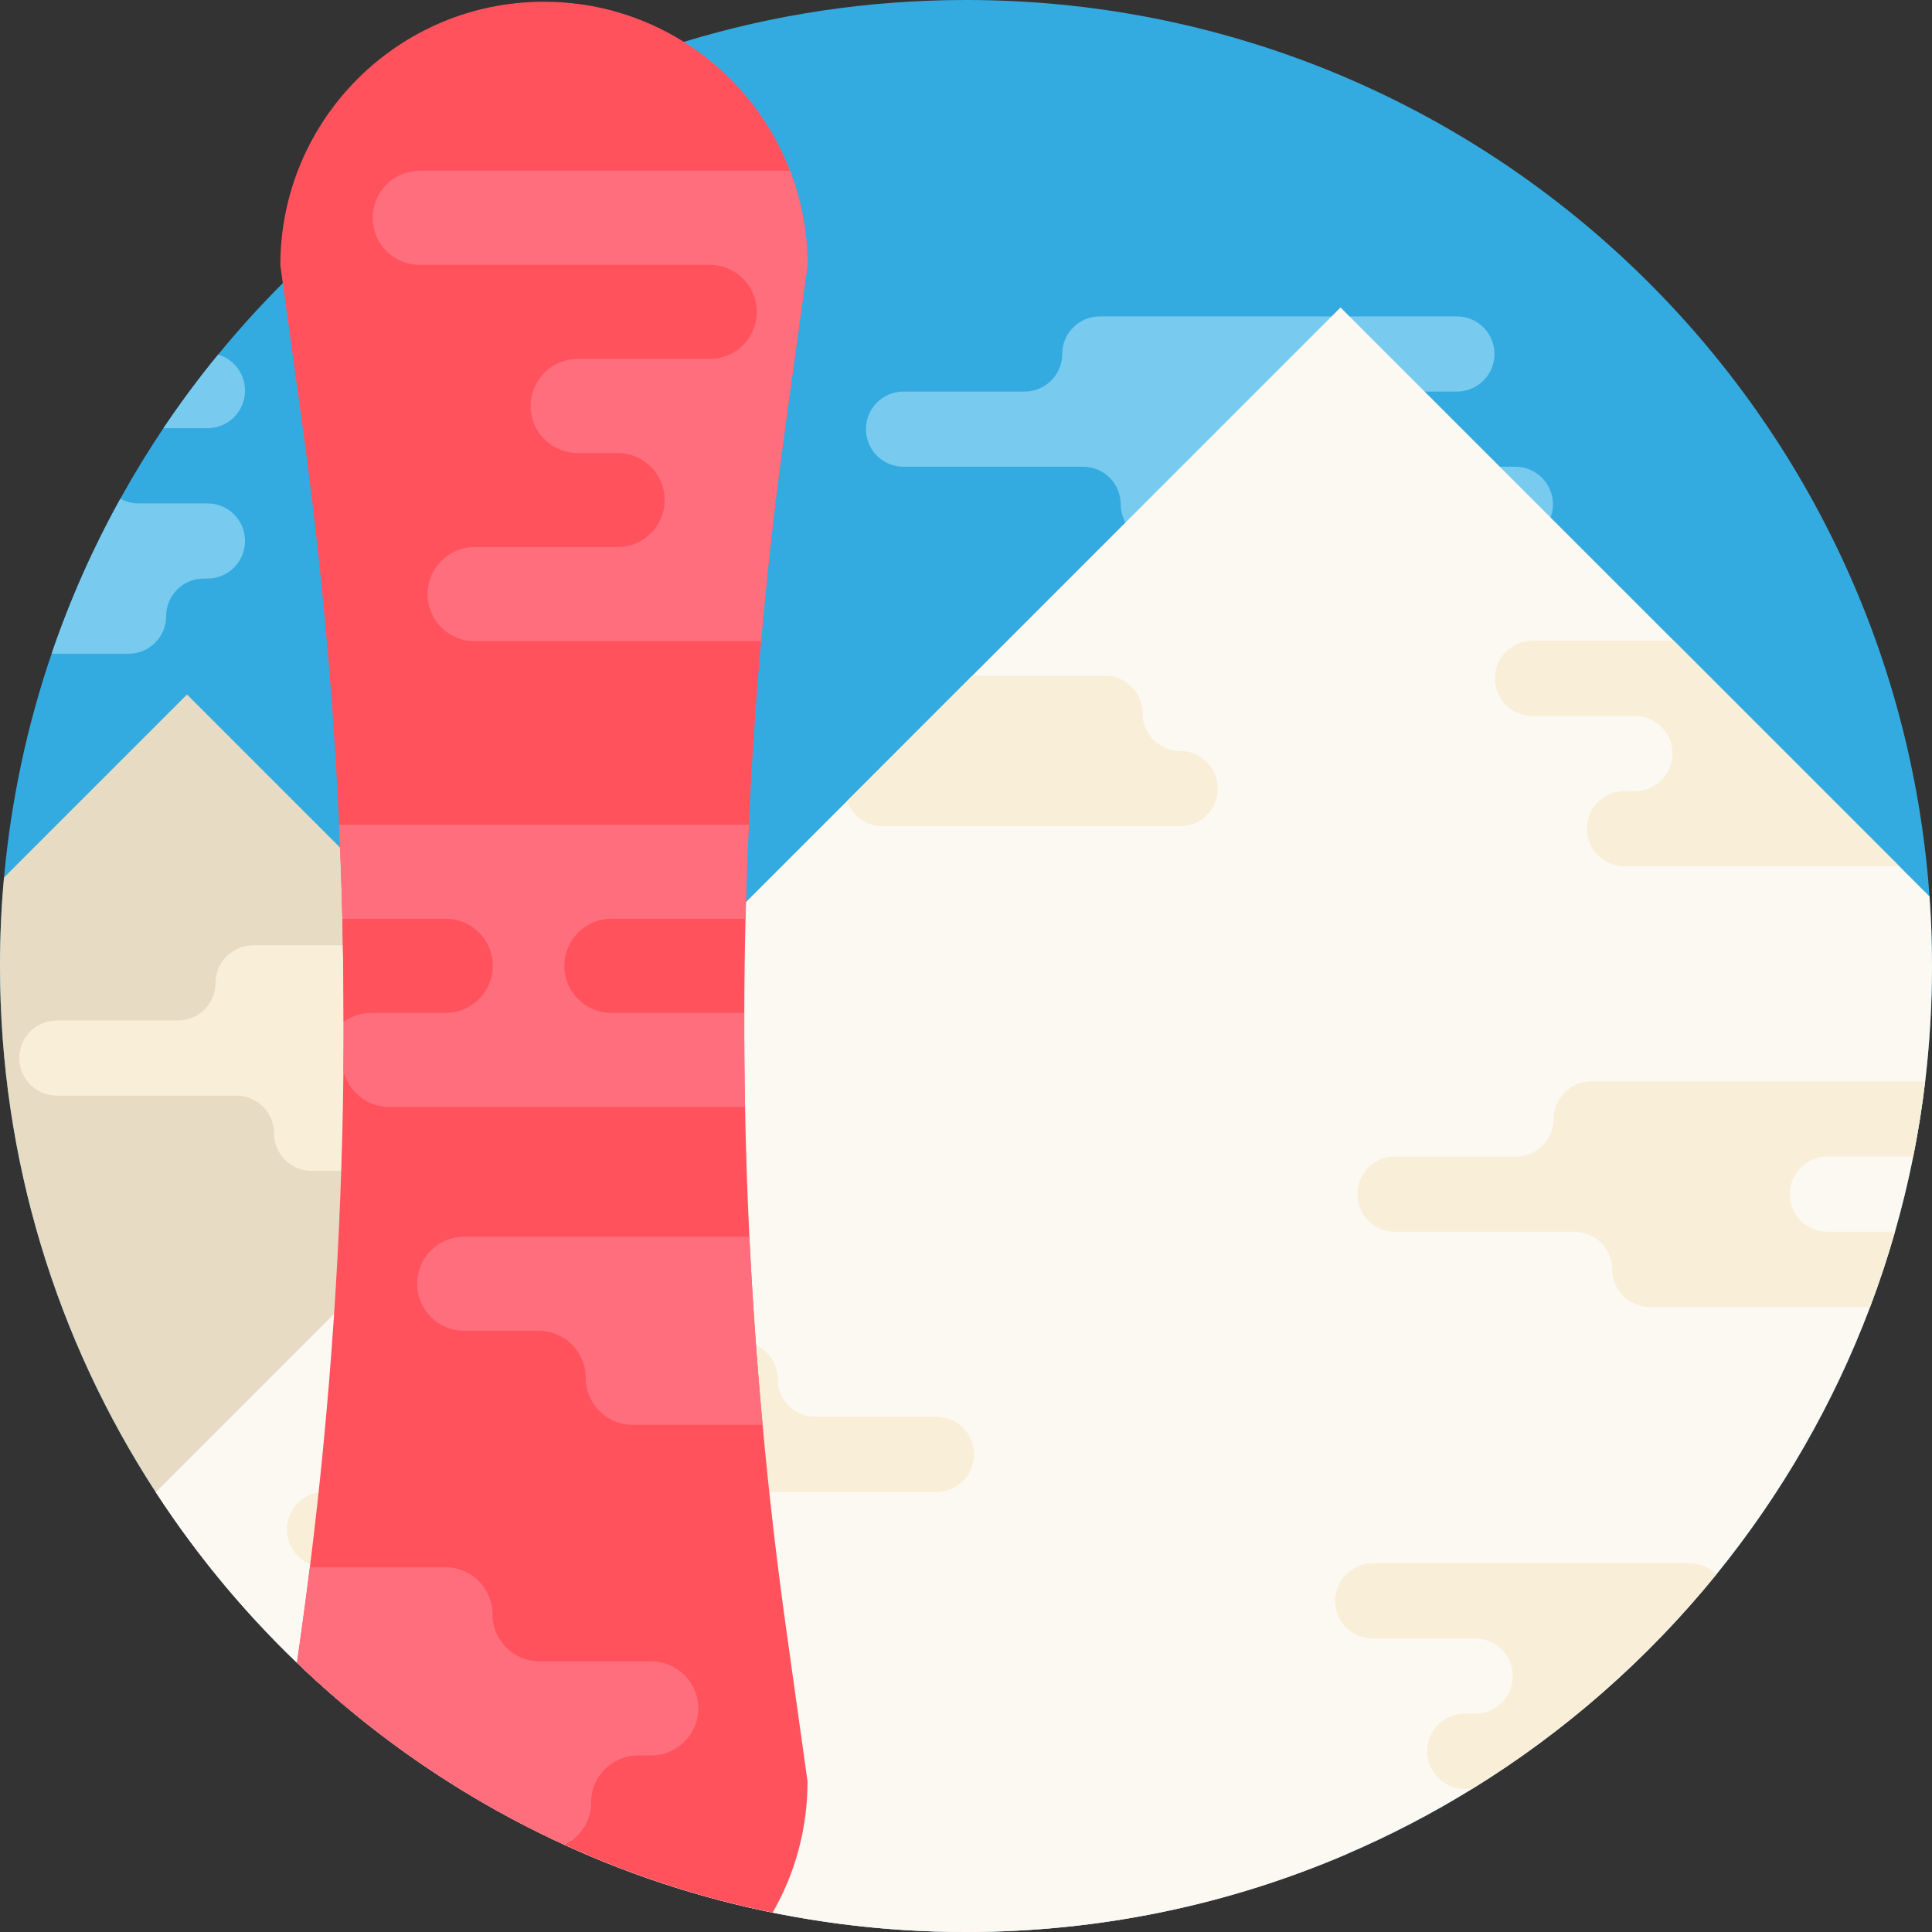 <?xml version="1.0" encoding="iso-8859-1"?>
<!-- Generator: Adobe Illustrator 19.0.0, SVG Export Plug-In . SVG Version: 6.00 Build 0)  -->
<svg xmlns="http://www.w3.org/2000/svg" xmlns:xlink="http://www.w3.org/1999/xlink" version="1.1" id="Capa_1" x="0px" y="0px" viewBox="0 0 512 512" style="enable-background:new 0 0 512 512;" xml:space="preserve">
<rect x="0" y="0" width="512" height="512" fill="#333333" stroke="none"/>
<path style="fill:#34ABE0;" d="M512,256c0,105.566-63.906,196.211-155.136,235.363C325.914,504.644,291.819,512,256,512  c-17.544,0-34.691-1.766-51.242-5.141c-19.257-3.908-37.742-9.979-55.171-17.962c-26.331-12.048-50.26-28.432-70.886-48.233  c-14.117-13.563-26.697-28.735-37.418-45.213C15.172,355.338,0,307.43,0,256c0-7.91,0.355-15.726,1.066-23.448  c1.87-20.574,6.165-40.438,12.612-59.308c4.88-14.315,10.992-28.045,18.223-41.085c3.542-6.405,7.346-12.633,11.41-18.683  c4.524-6.729,9.352-13.239,14.493-19.498c5.392-6.593,11.118-12.915,17.136-18.934c29.278-29.309,65.641-51.555,106.287-63.948  C204.884,3.877,229.982,0,256,0c135.189,0,245.896,104.782,255.342,237.568C511.781,243.649,512,249.804,512,256z"/>
<path style="fill:#78CAEF;" d="M344.032,113.728L344.032,113.728c0-5.501,4.46-9.961,9.961-9.961h32.098  c5.501,0,9.961-4.46,9.961-9.961l0,0c0-5.501-4.46-9.961-9.961-9.961h-94.627c-5.501,0-9.961,4.46-9.961,9.961l0,0  c0,5.501-4.46,9.961-9.961,9.961h-32.098c-5.501,0-9.961,4.46-9.961,9.961l0,0c0,5.501,4.46,9.961,9.961,9.961h47.593  c5.501,0,9.961,4.46,9.961,9.961l0,0c0,5.501,4.46,9.961,9.961,9.961h94.627c5.501,0,9.961-4.46,9.961-9.961l0,0  c0-5.501-4.46-9.961-9.961-9.961h-47.593C348.491,123.689,344.032,119.229,344.032,113.728z"/>
<path style="fill:#E8DBC4;" d="M356.864,491.363C325.914,504.644,291.819,512,256,512c-89.945,0-169.054-46.383-214.716-116.548  C15.172,355.338,0,307.43,0,256c0-7.91,0.355-15.726,1.066-23.448l48.494-48.494l101.564,101.564L356.864,491.363z"/>
<path style="fill:#F9EED7;" d="M119.656,280.397c0,5.507,4.451,9.968,9.958,9.968h17.951c-1.923,6.76-4.127,13.396-6.583,19.916  H82.584c-2.759,0-5.245-1.118-7.053-2.915c-1.797-1.808-2.915-4.295-2.915-7.043c0-5.507-4.451-9.958-9.958-9.958H15.062  c-2.748,0-5.235-1.118-7.043-2.915c-1.797-1.808-2.915-4.305-2.915-7.053c0-5.496,4.462-9.958,9.958-9.958h32.099  c2.759,0,5.245-1.118,7.043-2.915c1.797-1.808,2.915-4.295,2.915-7.043c0-5.507,4.462-9.958,9.968-9.958h88.482  c-0.794,6.719-1.86,13.364-3.166,19.916h-22.789C124.108,270.439,119.656,274.901,119.656,280.397z"/>
<path style="fill:#FCF8F2;" d="M512,256c0,10.355-0.616,20.553-1.808,30.584c-0.794,6.719-1.86,13.364-3.166,19.916  c-1.348,6.74-2.967,13.385-4.838,19.926c-1.923,6.76-4.127,13.396-6.583,19.916c-9.77,25.903-23.615,49.8-40.772,70.917  c-18.181,22.382-40.061,41.629-64.7,56.811c-10.606,6.552-21.713,12.33-33.27,17.293C325.914,504.644,291.819,512,256,512  c-89.945,0-169.054-46.383-214.716-116.548l109.84-109.829l73.362-73.362l33.155-33.165l97.614-97.614l88.325,88.325l59.768,59.768  l7.993,7.993C511.781,243.649,512,249.804,512,256z"/>
<path style="fill:#F9EED7;" d="M143.566,385.422L143.566,385.422c0-5.501-4.46-9.961-9.961-9.961h-32.098  c-5.501,0-9.961-4.46-9.961-9.961l0,0c0-5.501,4.46-9.961,9.961-9.961h94.627c5.501,0,9.961,4.46,9.961,9.961l0,0  c0,5.501,4.46,9.961,9.961,9.961h32.098c5.501,0,9.961,4.46,9.961,9.961l0,0c0,5.501-4.46,9.961-9.961,9.961h-47.593  c-5.501,0-9.961,4.46-9.961,9.961l0,0c0,5.501-4.46,9.961-9.961,9.961H86.012c-5.501,0-9.961-4.46-9.961-9.961l0,0  c0-5.501,4.46-9.961,9.961-9.961h47.593C139.106,395.383,143.566,390.923,143.566,385.422z"/>
<path style="fill:#FF525D;" d="M208.468,432.567l5.538,39.549c0,12.654-3.365,24.513-9.247,34.743  c-48.368-9.812-91.784-33.28-126.056-66.194l1.139-8.098c0.805-5.736,1.567-11.483,2.278-17.23  c5.475-43.719,8.432-87.667,8.892-131.647c0.042-4.295,0.063-8.579,0.063-12.873c-0.01-9.111-0.115-18.213-0.345-27.324  c-0.199-8.307-0.481-16.624-0.867-24.931c-1.609-35.171-4.827-70.28-9.644-105.232L74.94,75.045l-0.648-4.733  c0-38.578,31.274-69.851,69.862-69.851c13.625,0,26.331,3.897,37.073,10.637c12.716,7.993,22.685,19.958,28.139,34.168  c2.999,7.774,4.639,16.217,4.639,25.046l-5.925,43.018c-2.591,18.819-4.723,37.689-6.384,56.592  c-1.421,16.196-2.508,32.413-3.25,48.64c-0.376,8.307-0.669,16.614-0.878,24.931c-0.199,8.307-0.303,16.624-0.324,24.942  c-0.031,8.307,0.031,16.614,0.199,24.931c0.209,11.463,0.596,22.915,1.149,34.377c0.805,16.635,1.975,33.259,3.5,49.863  C203.776,395.964,205.908,414.292,208.468,432.567z"/>
<g>
	<path style="fill:#FF6E7C;" d="M214.005,70.308l-5.925,43.018c-2.591,18.819-4.723,37.689-6.384,56.592h-75.922   c-3.448,0-6.562-1.4-8.819-3.647c-2.257-2.257-3.647-5.381-3.647-8.819c0-6.886,5.58-12.466,12.466-12.466h37.898   c3.438,0,6.552-1.4,8.808-3.647c2.257-2.257,3.657-5.381,3.657-8.819c0-6.886-5.59-12.466-12.466-12.466h-10.585   c-3.448,0-6.562-1.4-8.819-3.647c-2.257-2.257-3.647-5.381-3.647-8.819c0-6.886,5.58-12.466,12.466-12.466h35.015   c3.438,0,6.562-1.4,8.819-3.647c2.247-2.257,3.647-5.381,3.647-8.819c0-6.886-5.58-12.466-12.466-12.466h-76.873   c-3.448,0-6.562-1.4-8.819-3.647c-2.257-2.257-3.647-5.381-3.647-8.819c0-6.886,5.58-12.466,12.466-12.466h98.137   C212.364,53.036,214.005,61.479,214.005,70.308z"/>
	<path style="fill:#FF6E7C;" d="M185.051,452.733c0,6.886-5.59,12.466-12.466,12.466h-3.469c-3.448,0-6.562,1.39-8.819,3.647   s-3.647,5.371-3.647,8.819c0,4.953-2.884,9.226-7.064,11.233c-26.331-12.048-50.26-28.432-70.886-48.233l1.139-8.098   c0.805-5.736,1.567-11.483,2.278-17.23h35.913c6.886,0,12.466,5.58,12.466,12.466c0,6.886,5.59,12.466,12.476,12.466h29.612   c3.438,0,6.552,1.39,8.809,3.647C183.651,446.171,185.051,449.285,185.051,452.733z"/>
	<path style="fill:#FF6E7C;" d="M149.555,255.965c0,6.875,5.59,12.466,12.466,12.466h35.223c-0.031,8.307,0.031,16.614,0.199,24.931   h-94.281c-3.448,0-6.562-1.4-8.819-3.647c-1.63-1.63-2.8-3.709-3.333-6.029c0.219-21.713-0.157-43.426-1.149-65.128h108.586   c-0.376,8.307-0.669,16.614-0.878,24.931h-35.547C155.145,243.489,149.555,249.08,149.555,255.965z"/>
	<path style="fill:#FF6E7C;" d="M202.093,377.602h-34.398c-3.448,0-6.562-1.4-8.819-3.647c-2.257-2.257-3.647-5.381-3.647-8.819   c0-6.886-5.59-12.466-12.466-12.466h-19.738c-3.438,0-6.562-1.4-8.819-3.647c-2.247-2.257-3.647-5.381-3.647-8.819   c0-6.886,5.58-12.466,12.466-12.466h75.567C199.397,344.374,200.567,360.999,202.093,377.602z"/>
</g>
<path style="fill:#FF525D;" d="M130.601,255.955c0,3.438-1.4,6.562-3.647,8.819c-2.257,2.247-5.381,3.647-8.819,3.647H98.397  c-2.738,0-5.266,0.878-7.325,2.393c-0.01-9.112-0.115-18.213-0.345-27.324h27.408C125.021,243.489,130.601,249.069,130.601,255.955z  "/>
<g>
	<path style="fill:#78CAEF;" d="M62.015,136.317c1.808,1.808,2.915,4.295,2.915,7.043c0,5.507-4.451,9.968-9.958,9.968H53.99   c-2.748,0-5.235,1.118-7.043,2.915c-1.797,1.797-2.915,4.284-2.915,7.043c0,5.496-4.462,9.958-9.958,9.958H13.678   c4.88-14.315,10.992-28.045,18.223-41.085c1.421,0.794,3.062,1.243,4.807,1.243h18.265C57.72,133.402,60.217,134.52,62.015,136.317   z"/>
	<path style="fill:#78CAEF;" d="M54.972,113.476H43.311c4.524-6.729,9.352-13.239,14.493-19.498c4.127,1.212,7.126,5.026,7.126,9.54   C64.93,109.025,60.479,113.476,54.972,113.476z"/>
</g>
<g>
	<path style="fill:#F9EED7;" d="M503.348,229.575h-72.84c-2.748,0-5.235-1.118-7.043-2.915c-1.797-1.808-2.915-4.295-2.915-7.053   c0-5.496,4.462-9.958,9.958-9.958h2.769c2.748,0,5.235-1.118,7.043-2.915c1.797-1.808,2.915-4.295,2.915-7.043   c0-5.507-4.462-9.958-9.958-9.958h-27.146c-2.759,0-5.245-1.118-7.053-2.915c-1.797-1.808-2.915-4.305-2.915-7.053   c0-5.496,4.462-9.958,9.968-9.958h37.449L503.348,229.575z"/>
	<path style="fill:#F9EED7;" d="M454.834,417.259c-18.181,22.382-40.061,41.629-64.7,56.811h-1.943   c-2.748,0-5.235-1.118-7.043-2.915c-1.797-1.808-2.915-4.305-2.915-7.053c0-5.496,4.462-9.958,9.958-9.958h2.769   c2.759,0,5.245-1.118,7.043-2.915c1.797-1.808,2.915-4.294,2.915-7.043c0-5.507-4.451-9.968-9.958-9.968h-27.146   c-2.759,0-5.245-1.118-7.053-2.915c-1.797-1.797-2.915-4.284-2.915-7.043c0-5.496,4.462-9.958,9.968-9.958h83.937   C450.518,414.302,453.026,415.431,454.834,417.259z"/>
	<path style="fill:#F9EED7;" d="M474.279,316.458c0,5.507,4.451,9.968,9.958,9.968h17.951c-1.923,6.76-4.127,13.396-6.583,19.916   h-58.399c-2.759,0-5.245-1.118-7.053-2.915c-1.797-1.808-2.915-4.295-2.915-7.043c0-5.507-4.451-9.958-9.958-9.958h-47.595   c-2.748,0-5.235-1.118-7.043-2.915c-1.797-1.808-2.915-4.305-2.915-7.053c0-5.496,4.462-9.958,9.958-9.958h32.099   c2.759,0,5.245-1.118,7.043-2.915c1.797-1.808,2.915-4.295,2.915-7.043c0-5.507,4.462-9.958,9.968-9.958h88.482   c-0.794,6.719-1.86,13.364-3.166,19.916h-22.789C478.73,306.5,474.279,310.962,474.279,316.458z"/>
	<path style="fill:#F9EED7;" d="M322.706,208.98c0,5.507-4.462,9.968-9.958,9.968H233.89c-2.759,0-5.245-1.118-7.043-2.915   c-1.045-1.055-1.86-2.341-2.361-3.772l33.155-33.165h35.182c5.507,0,9.958,4.462,9.958,9.968c0,2.748,1.118,5.235,2.915,7.043   c1.808,1.797,4.305,2.915,7.053,2.915c2.748,0,5.235,1.118,7.043,2.915C321.588,203.745,322.706,206.231,322.706,208.98z"/>
</g>
<g>
</g>
<g>
</g>
<g>
</g>
<g>
</g>
<g>
</g>
<g>
</g>
<g>
</g>
<g>
</g>
<g>
</g>
<g>
</g>
<g>
</g>
<g>
</g>
<g>
</g>
<g>
</g>
<g>
</g>
</svg>
